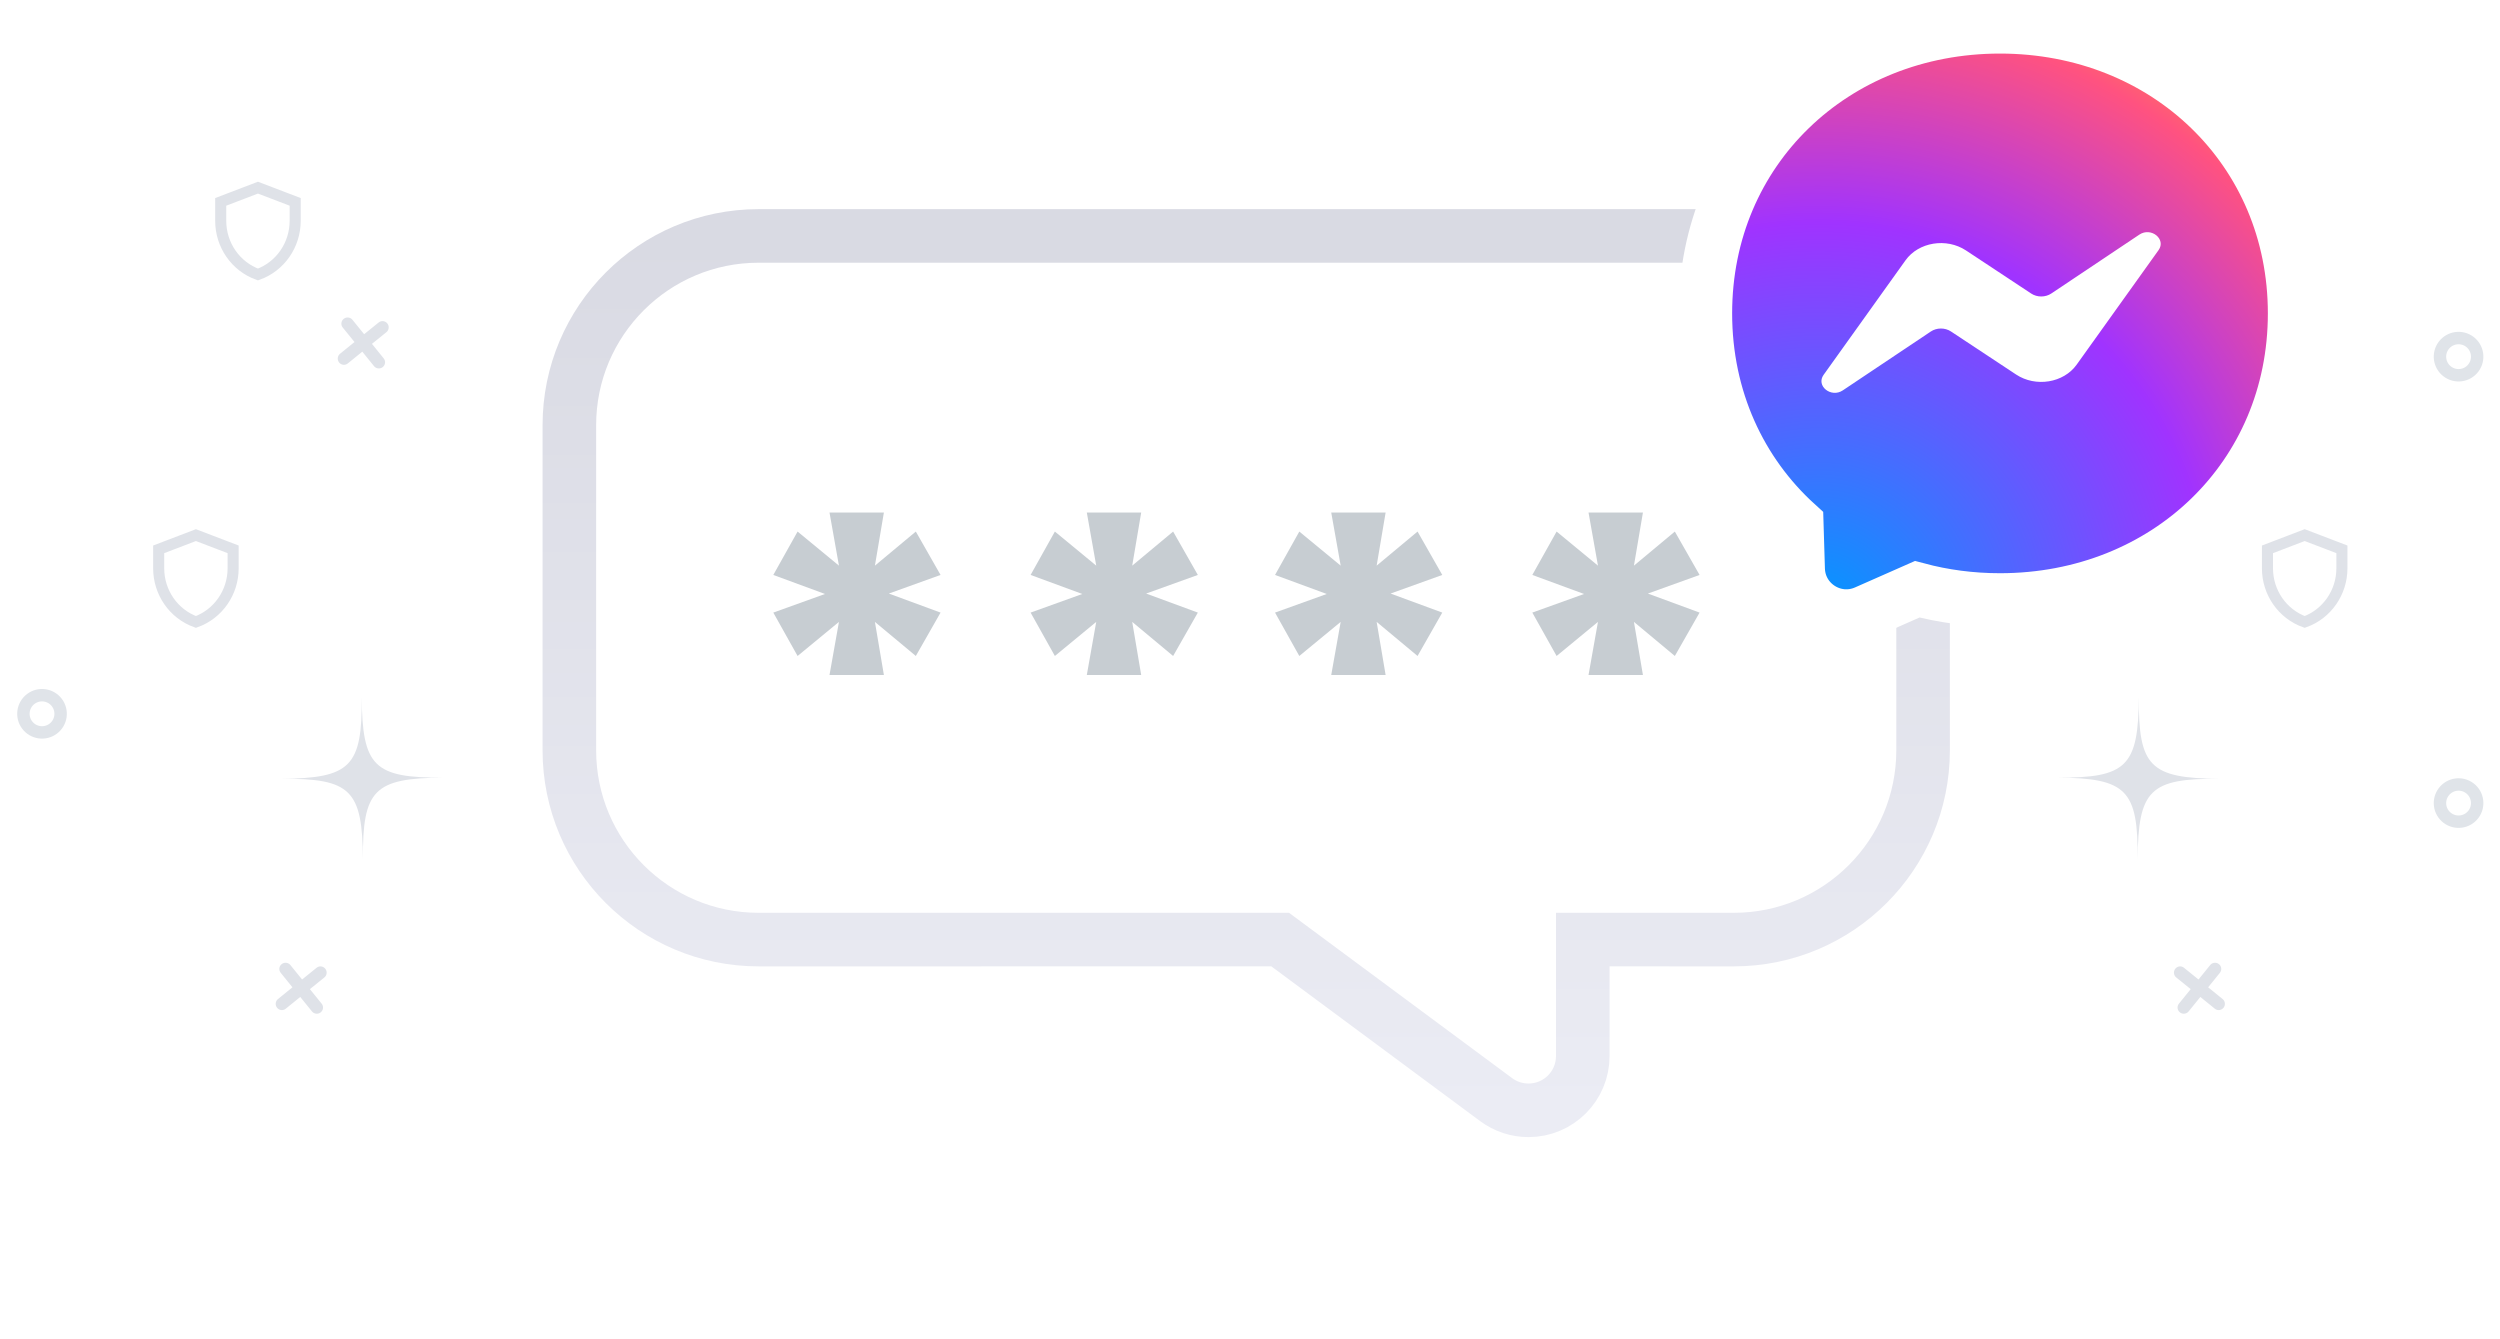 <?xml version="1.0" encoding="UTF-8"?>
<svg width="140px" height="75px" viewBox="0 0 140 75" version="1.1" xmlns="http://www.w3.org/2000/svg" xmlns:xlink="http://www.w3.org/1999/xlink">
    <title>messenger-code</title>
    <defs>
        <linearGradient x1="50%" y1="0%" x2="50%" y2="100%" id="linearGradient-1">
            <stop stop-color="#D9DAE3" offset="0%"></stop>
            <stop stop-color="#EBECF4" offset="100%"></stop>
        </linearGradient>
        <path d="M63.798,0.532 C68.824,0.532 72.898,4.606 72.898,9.632 L72.898,27.836 C72.898,32.862 68.824,36.937 63.798,36.937 L53.841,36.936 L53.841,44.958 C53.841,45.809 53.152,46.498 52.301,46.498 C51.971,46.498 51.65,46.392 51.384,46.196 L38.89,36.936 L9.189,36.937 C4.163,36.937 0.089,32.862 0.089,27.836 L0.089,9.632 C0.089,4.606 4.163,0.532 9.189,0.532 L63.798,0.532 Z" id="path-2"></path>
        <filter x="-22.0%" y="-30.5%" width="144.0%" height="169.6%" filterUnits="objectBoundingBox" id="filter-3">
            <feMorphology radius="4" operator="dilate" in="SourceAlpha" result="shadowSpreadOuter1"></feMorphology>
            <feOffset dx="0" dy="2" in="shadowSpreadOuter1" result="shadowOffsetOuter1"></feOffset>
            <feGaussianBlur stdDeviation="3" in="shadowOffsetOuter1" result="shadowBlurOuter1"></feGaussianBlur>
            <feComposite in="shadowBlurOuter1" in2="SourceAlpha" operator="out" result="shadowBlurOuter1"></feComposite>
            <feColorMatrix values="0 0 0 0 0   0 0 0 0 0   0 0 0 0 0  0 0 0 0.04 0" type="matrix" in="shadowBlurOuter1"></feColorMatrix>
        </filter>
        <radialGradient cx="19.247%" cy="99.465%" fx="19.247%" fy="99.465%" r="108.96%" id="radialGradient-4">
            <stop stop-color="#0099FF" offset="0%"></stop>
            <stop stop-color="#A033FF" offset="60.975%"></stop>
            <stop stop-color="#FF5280" offset="93.482%"></stop>
            <stop stop-color="#FF7061" offset="100%"></stop>
        </radialGradient>
    </defs>
    <g id="Account-recovery-flow" stroke="none" stroke-width="1" fill="none" fill-rule="evenodd">
        <g id="code-input" transform="translate(-942, -250)">
            <g id="messenger-code" transform="translate(942, 253)">
                <g id="Group-2" transform="translate(33.295, 11.18)">
                    <g id="Combined-Shape-Copy-2">
                        <use fill="black" fill-opacity="1" filter="url(#filter-3)" xlink:href="#path-2"></use>
                        <path stroke="url(#linearGradient-1)" stroke-width="3" d="M63.798,-0.968 C66.725,-0.968 69.375,0.218 71.293,2.137 C73.212,4.055 74.398,6.705 74.398,9.632 L74.398,9.632 L74.398,27.836 C74.398,30.764 73.212,33.414 71.293,35.332 C69.375,37.25 66.725,38.437 63.798,38.437 L63.798,38.437 L55.341,38.436 L55.341,44.958 C55.341,45.798 55.001,46.558 54.451,47.108 C53.901,47.658 53.141,47.998 52.301,47.998 C51.649,47.998 51.015,47.789 50.491,47.401 L50.491,47.401 L38.394,38.436 L9.189,38.437 C6.262,38.437 3.612,37.25 1.693,35.332 C-0.225,33.414 -1.411,30.764 -1.411,27.836 L-1.411,27.836 L-1.411,9.632 C-1.411,6.705 -0.225,4.055 1.693,2.137 C3.612,0.218 6.262,-0.968 9.189,-0.968 L9.189,-0.968 Z" fill="#FFFFFF" fill-rule="evenodd"></path>
                    </g>
                    <path d="M16.203,23.621 L15.7,20.646 L17.991,22.555 L19.376,20.125 L16.48,19.059 L19.376,18.017 L17.991,15.587 L15.7,17.496 L16.203,14.521 L13.157,14.521 L13.686,17.496 L11.37,15.587 L10.01,18.017 L12.905,19.083 L10.01,20.125 L11.37,22.555 L13.686,20.646 L13.157,23.621 L16.203,23.621 Z M30.612,23.621 L30.109,20.646 L32.4,22.555 L33.784,20.125 L30.889,19.059 L33.784,18.017 L32.4,15.587 L30.109,17.496 L30.612,14.521 L27.566,14.521 L28.094,17.496 L25.778,15.587 L24.419,18.017 L27.314,19.083 L24.419,20.125 L25.778,22.555 L28.094,20.646 L27.566,23.621 L30.612,23.621 Z M44.3,23.621 L43.797,20.646 L46.088,22.555 L47.472,20.125 L44.577,19.059 L47.472,18.017 L46.088,15.587 L43.797,17.496 L44.3,14.521 L41.254,14.521 L41.783,17.496 L39.466,15.587 L38.107,18.017 L41.002,19.083 L38.107,20.125 L39.466,22.555 L41.783,20.646 L41.254,23.621 L44.3,23.621 Z M58.709,23.621 L58.205,20.646 L60.496,22.555 L61.881,20.125 L58.986,19.059 L61.881,18.017 L60.496,15.587 L58.205,17.496 L58.709,14.521 L55.662,14.521 L56.191,17.496 L53.875,15.587 L52.515,18.017 L55.411,19.083 L52.515,20.125 L53.875,22.555 L56.191,20.646 L55.662,23.621 L58.709,23.621 Z" id="****-copy-2" fill="#C7CDD2"></path>
                </g>
                <g id="Group-7-Copy" transform="translate(115.164, 13.508)">
                    <path d="M1.388,23.833 C4.123,26.608 5.041,26.616 7.817,23.881 C5.041,26.616 5.035,27.536 7.768,30.308 C5.035,27.536 4.115,27.526 1.341,30.262 C4.115,27.526 4.123,26.608 1.388,23.833 Z" id="Path-Copy-15" fill="#DFE2E8" transform="translate(4.579, 27.07) rotate(-315) translate(-4.579, -27.07) "></path>
                    <path d="M13.898,13.458 L11.814,14.255 L11.814,15.318 C11.814,16.669 12.65,17.872 13.898,18.322 C15.147,17.872 15.982,16.669 15.983,15.318 L15.983,14.255 L13.898,13.458 Z" id="Path-Copy-5" stroke="#DFE2E8" stroke-width="0.62"></path>
                    <path d="M8.003,37.096 C8.195,37.096 8.35,37.246 8.35,37.442 L8.35,38.485 L9.394,38.486 C9.561,38.486 9.701,38.609 9.733,38.765 L9.74,38.834 C9.74,39.025 9.591,39.181 9.394,39.181 L8.35,39.18 L8.35,40.225 C8.35,40.392 8.227,40.532 8.071,40.564 L8.003,40.571 C7.811,40.571 7.655,40.422 7.655,40.225 L7.655,39.18 L6.611,39.181 C6.444,39.181 6.305,39.058 6.273,38.902 L6.266,38.834 C6.266,38.642 6.415,38.486 6.611,38.486 L7.655,38.485 L7.655,37.442 C7.655,37.275 7.779,37.135 7.934,37.103 L8.003,37.096 Z" id="Combined-Shape-Copy-6" fill="#DFE2E8" transform="translate(8.003, 38.834) rotate(39) translate(-8.003, -38.834) "></path>
                    <path d="M4.528,0.96 C4.72,0.96 4.876,1.11 4.876,1.306 L4.875,2.349 L5.92,2.35 C6.087,2.35 6.226,2.474 6.258,2.629 L6.266,2.698 C6.266,2.89 6.116,3.045 5.92,3.045 L4.875,3.044 L4.876,4.089 C4.876,4.256 4.752,4.396 4.597,4.428 L4.528,4.435 C4.336,4.435 4.181,4.286 4.181,4.089 L4.18,3.044 L3.137,3.045 C2.97,3.045 2.83,2.922 2.798,2.766 L2.791,2.698 C2.791,2.506 2.94,2.35 3.137,2.35 L4.18,2.349 L4.181,1.306 C4.181,1.139 4.304,1 4.46,0.967 L4.528,0.96 Z" id="Combined-Shape-Copy-7" fill="#DFE2E8" transform="translate(4.528, 2.698) rotate(39) translate(-4.528, -2.698) "></path>
                    <circle id="Oval-2-Copy-2" stroke="#E0E4E9" stroke-width="0.695" transform="translate(22.516, 28.465) scale(-1, 1) rotate(-37) translate(-22.516, -28.465) " cx="22.516" cy="28.465" r="1.042"></circle>
                    <circle id="Oval-2-Copy-2" stroke="#E0E4E9" stroke-width="0.695" transform="translate(22.516, 3.465) scale(-1, 1) rotate(-37) translate(-22.516, -3.465) " cx="22.516" cy="3.465" r="1.042"></circle>
                </g>
                <g id="Group-7-Copy" transform="translate(12.869, 31.508) scale(-1, 1) translate(-12.869, -31.508) translate(0.869, 7.508)">
                    <path d="M1.388,29.833 C4.123,32.608 5.041,32.616 7.817,29.881 C5.041,32.616 5.035,33.536 7.768,36.308 C5.035,33.536 4.115,33.526 1.341,36.262 C4.115,33.526 4.123,32.608 1.388,29.833 Z" id="Path-Copy-15" fill="#DFE2E8" transform="translate(4.579, 33.07) rotate(-315) translate(-4.579, -33.07) "></path>
                    <path d="M13.898,19.458 L11.814,20.255 L11.814,21.318 C11.814,22.669 12.65,23.872 13.898,24.322 C15.147,23.872 15.982,22.669 15.983,21.318 L15.983,20.255 L13.898,19.458 Z" id="Path-Copy-5" stroke="#DFE2E8" stroke-width="0.62"></path>
                    <path d="M10.424,0 L8.339,0.797 L8.339,1.86 C8.34,3.211 9.175,4.415 10.424,4.864 C11.673,4.415 12.508,3.211 12.509,1.86 L12.509,0.797 L10.424,0 Z" id="Path-Copy-7" stroke="#DFE2E8" stroke-width="0.62"></path>
                    <path d="M8.003,43.096 C8.195,43.096 8.35,43.246 8.35,43.442 L8.35,44.485 L9.394,44.486 C9.561,44.486 9.701,44.609 9.733,44.765 L9.74,44.834 C9.74,45.025 9.591,45.181 9.394,45.181 L8.35,45.18 L8.35,46.225 C8.35,46.392 8.227,46.532 8.071,46.564 L8.003,46.571 C7.811,46.571 7.655,46.422 7.655,46.225 L7.655,45.18 L6.611,45.181 C6.444,45.181 6.305,45.058 6.273,44.902 L6.266,44.834 C6.266,44.642 6.415,44.486 6.611,44.486 L7.655,44.485 L7.655,43.442 C7.655,43.275 7.779,43.135 7.934,43.103 L8.003,43.096 Z" id="Combined-Shape-Copy-6" fill="#DFE2E8" transform="translate(8.003, 44.834) rotate(39) translate(-8.003, -44.834) "></path>
                    <path d="M4.528,6.96 C4.72,6.96 4.876,7.11 4.876,7.306 L4.875,8.349 L5.92,8.35 C6.087,8.35 6.226,8.474 6.258,8.629 L6.266,8.698 C6.266,8.89 6.116,9.045 5.92,9.045 L4.875,9.044 L4.876,10.089 C4.876,10.256 4.752,10.396 4.597,10.428 L4.528,10.435 C4.336,10.435 4.181,10.286 4.181,10.089 L4.18,9.044 L3.137,9.045 C2.97,9.045 2.83,8.922 2.798,8.766 L2.791,8.698 C2.791,8.506 2.94,8.35 3.137,8.35 L4.18,8.349 L4.181,7.306 C4.181,7.139 4.304,7 4.46,6.967 L4.528,6.96 Z" id="Combined-Shape-Copy-7" fill="#DFE2E8" transform="translate(4.528, 8.698) rotate(39) translate(-4.528, -8.698) "></path>
                    <circle id="Oval-2-Copy-2" stroke="#E0E4E9" stroke-width="0.695" transform="translate(22.516, 29.465) scale(-1, 1) rotate(-37) translate(-22.516, -29.465) " cx="22.516" cy="29.465" r="1.042"></circle>
                </g>
                <g id="Group-5-Copy" transform="translate(97, 0)">
                    <path d="M15,-1.5 C19.664,-1.5 23.793,0.231 26.753,3.102 C29.7,5.961 31.5,9.956 31.5,14.55 C31.5,19.144 29.7,23.14 26.753,25.998 C23.793,28.869 19.664,30.6 15,30.6 C13.381,30.6 11.827,30.39 10.364,29.998 L10.364,29.998 L7.485,31.269 C6.609,31.656 5.676,31.537 4.956,31.083 C4.235,30.629 3.726,29.839 3.696,28.881 L3.696,28.881 L3.619,26.347 C0.451,23.469 -1.5,19.334 -1.5,14.55 C-1.5,9.956 0.3,5.961 3.247,3.102 C6.207,0.231 10.336,-1.5 15,-1.5 Z" id="Path" stroke="#FFFFFF" stroke-width="3" fill="url(#radialGradient-4)"></path>
                    <path d="M5.121,17.992 L9.709,11.577 C10.439,10.556 12.002,10.302 13.097,11.026 L16.746,13.438 C17.081,13.659 17.541,13.658 17.875,13.435 L22.803,10.139 C23.461,9.699 24.32,10.392 23.879,11.008 L19.291,17.423 C18.561,18.444 16.998,18.698 15.903,17.974 L12.254,15.562 C11.919,15.341 11.459,15.342 11.125,15.565 L6.197,18.861 C5.539,19.301 4.68,18.608 5.121,17.992 Z" id="Path" fill="#FFFFFF"></path>
                </g>
            </g>
        </g>
    </g>
</svg>